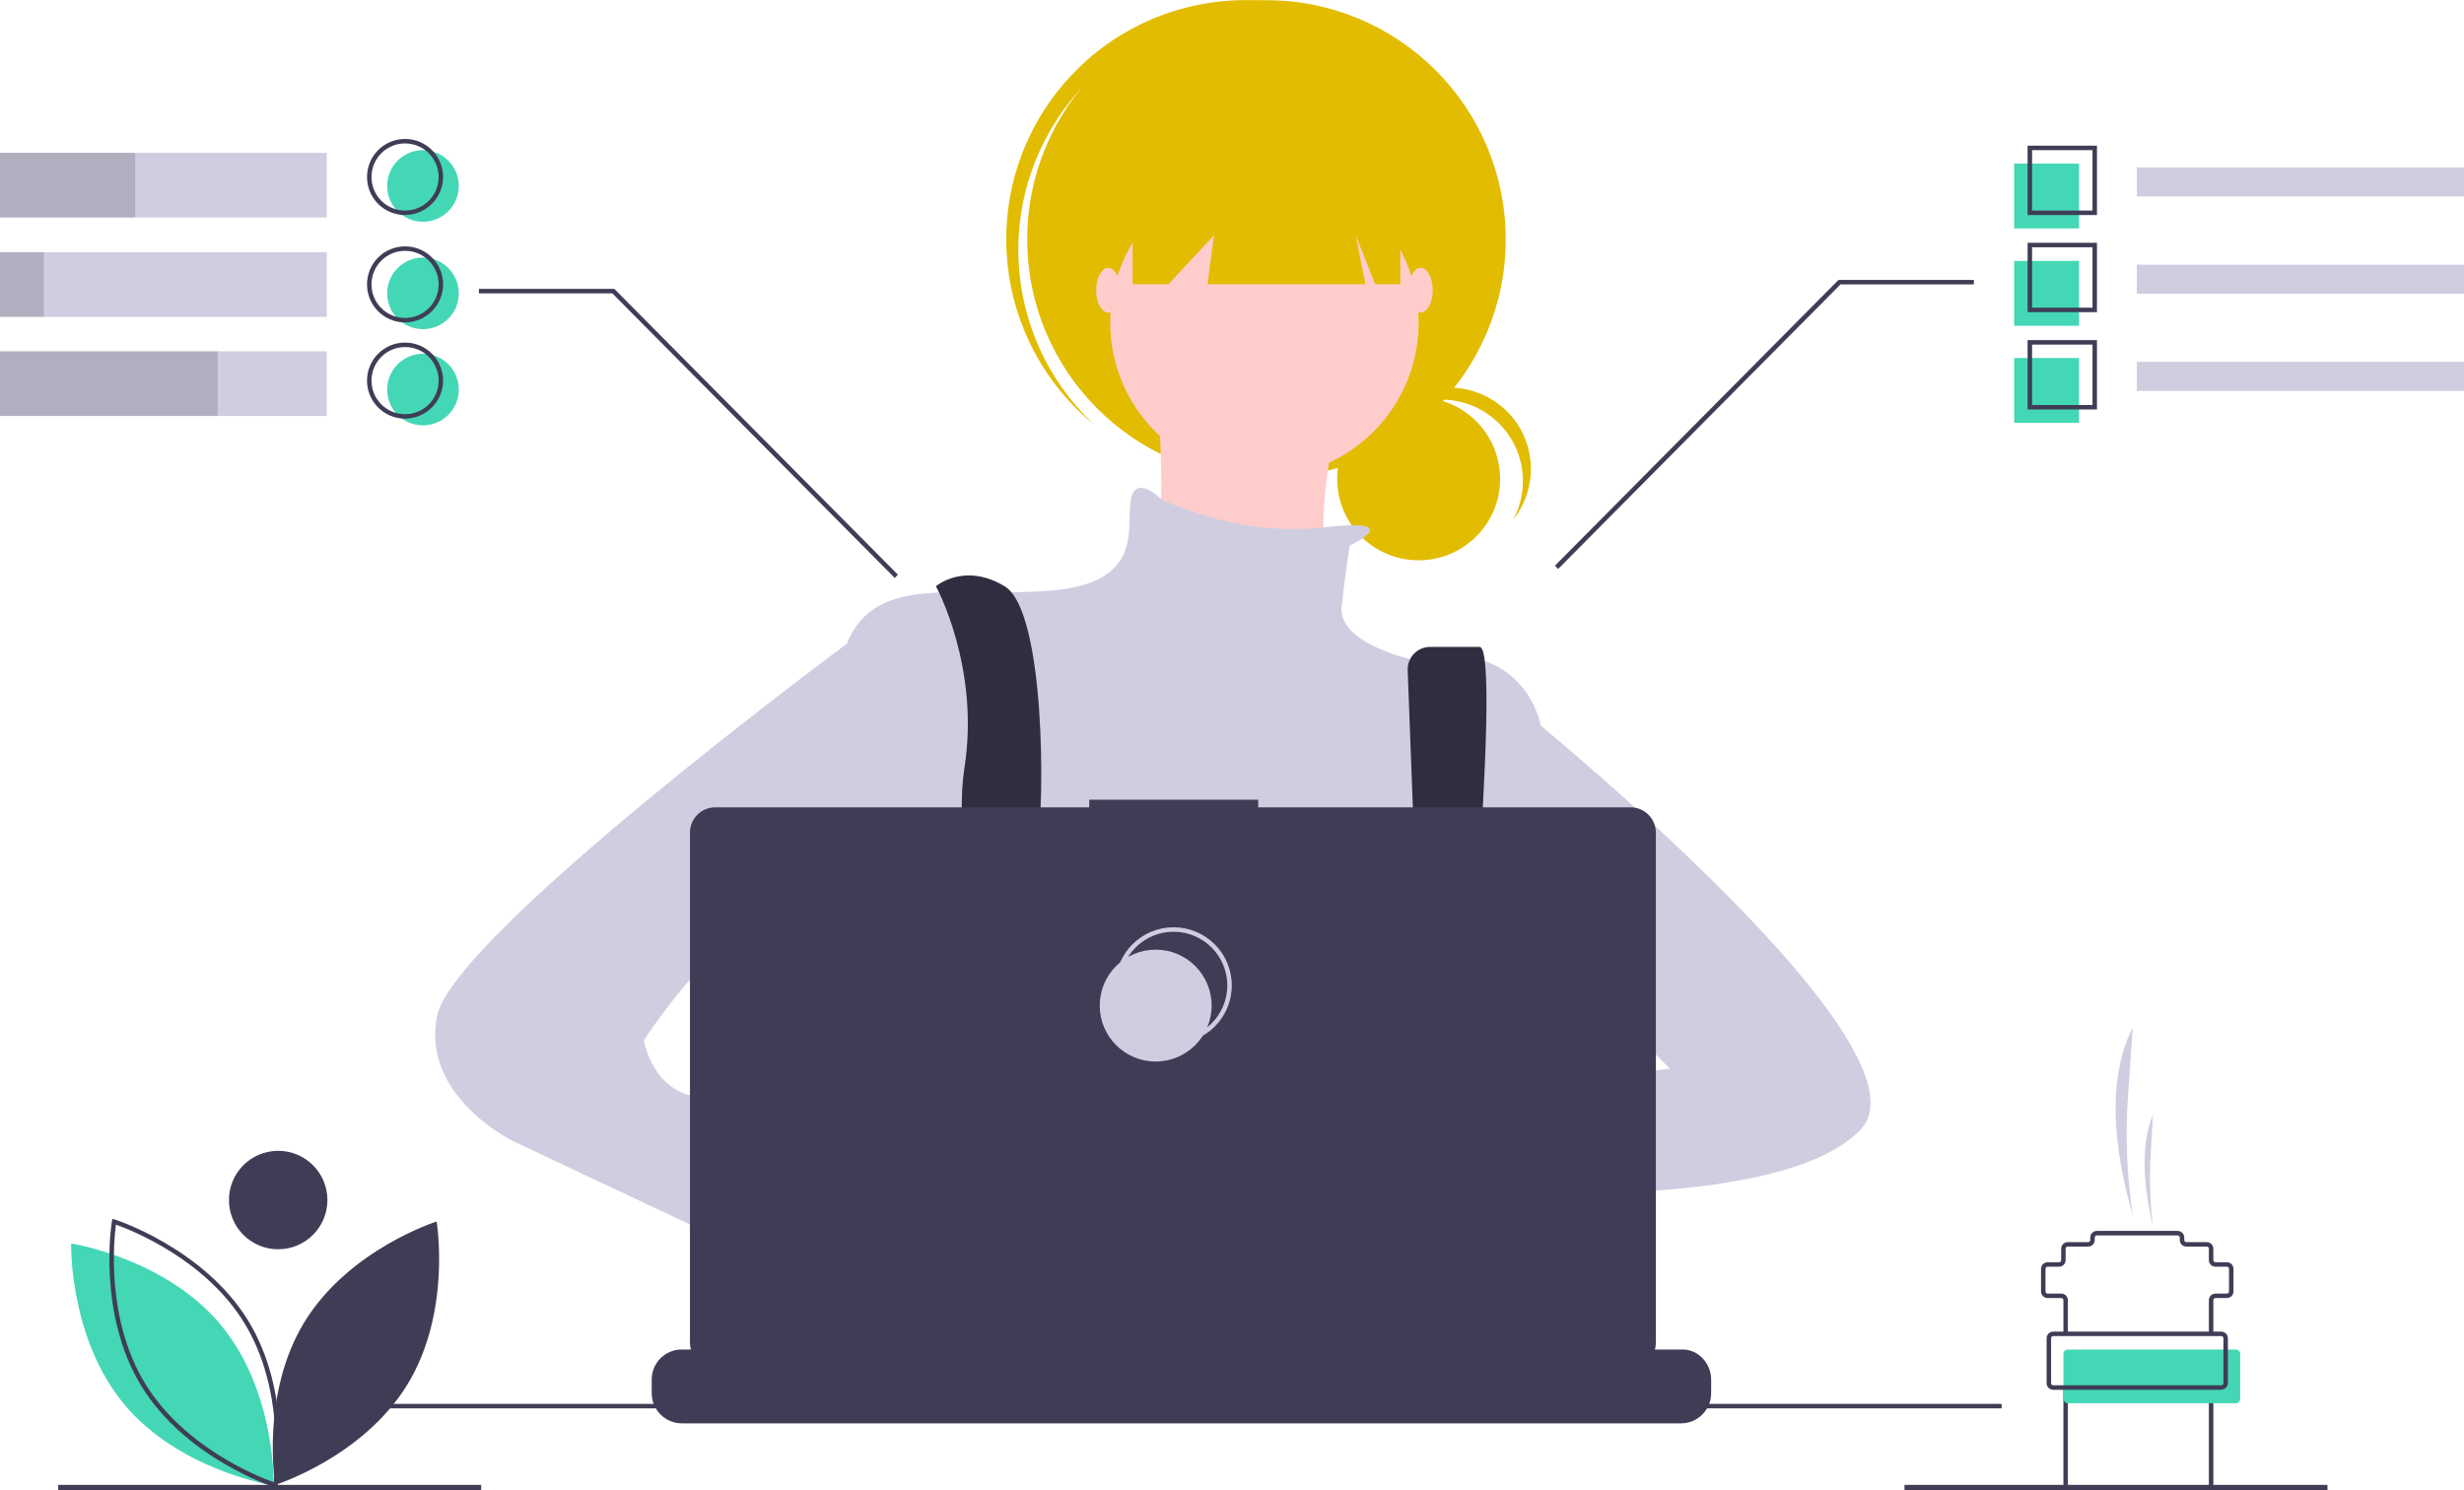 <?xml version="1.0" encoding="utf-8"?>
<!-- Generator: Adobe Illustrator 24.0.3, SVG Export Plug-In . SVG Version: 6.00 Build 0)  -->
<svg version="1.1" id="f61e7f2c-3df8-44b9-b514-d2b672d0e0d5"
	 xmlns="http://www.w3.org/2000/svg" xmlns:xlink="http://www.w3.org/1999/xlink" x="0px" y="0px" viewBox="0 0 1101 666.1"
	 style="enable-background:new 0 0 1101 666.1;" xml:space="preserve">
<style type="text/css">
	.st0{fill:#E2BC00;}
	.st1{fill:#FFCCCC;}
	.st2{fill:#D0CDE1;}
	.st3{fill:#2F2E41;}
	.st4{fill:#44D7B5;}
	.st5{fill:#FFB8B8;}
	.st6{fill:#3F3D56;}
	.st7{fill:none;stroke:#D0CDE1;stroke-width:2;stroke-miterlimit:10;}
	.st8{opacity:0.15;enable-background:new    ;}
</style>
<title>dev_focus</title>
<circle class="st0" cx="633.9" cy="214" r="36.4"/>
<path class="st0" d="M644.1,178.6c20.1,0,36.4,16.3,36.4,36.4c0,6-1.5,12-4.4,17.3c12.5-15.7,10-38.6-5.7-51.1
	c-15.7-12.5-38.6-10-51.1,5.7c-1.4,1.7-2.6,3.5-3.6,5.5C622.5,183.7,633,178.6,644.1,178.6z"/>
<circle class="st0" cx="565.9" cy="107" r="106.9"/>
<path class="st0" d="M482,40.7c38.3-43.1,103.8-48,148.2-11.2c-0.9-0.8-1.7-1.7-2.6-2.5C583.4-12.2,515.8-8.2,476.6,36
	c-39.2,44.1-35.2,111.6,8.9,150.9c0.9,0.8,1.8,1.6,2.8,2.3C446.5,149.4,443.7,83.8,482,40.7z"/>
<circle class="st1" cx="565" cy="144.2" r="68.9"/>
<path class="st1" d="M516.1,165.9c0,0,9.1,83.4-5.4,92.4s83.4,21.7,83.4,21.7s-14.5-90.6,21.7-114.2L516.1,165.9z"/>
<path class="st2" d="M603.1,243.8c0,0,27-12.6-11.9-8.1S518.8,223,518.8,223s-11.8-11.8-13.6,0.9s5.4,36.2-34.4,39.9
	s-76.1-7.2-90.6,19.9s-7.2,145-7.2,145s27.2,97.9,48.9,112.3s212-5.4,212-5.4l54.4-97.9V323.6c0,0-7.2-39.9-58-29
	c0,0-32.6-7.2-30.8-23.6S603.1,243.8,603.1,243.8z"/>
<path class="st3" d="M429,610.3c1.1-4.9,1.9-7.6,1.9-7.6l-0.6-4l-6-40.5l-2.5-17.1c21.7-9.1,27.2-50.7,27.2-50.7l0.8-0.5l3.7-2.2v0
	l13.3-8l0.3-0.2l5.4,3.6l10.9,7.3c38.2,28.1,77.2,27.6,101.2,23.2c14.7-2.7,23.8-6.9,23.8-6.9l26.4-8.8l0.8-0.3l0.8,0.1L652,500
	l0.3,0l1.3,0.2l-3.6,24.8l-5.2,36c13.7,7.3,25.9,20.9,36.6,37.7c2.4,3.7,4.6,7.6,6.9,11.6c2.9,5.2,5.6,10.6,8.2,16.2
	c0.3,0.7,0.6,1.3,0.9,2c1,2.2,2,4.4,3,6.6H424.2c0.4-2.2,0.7-4.3,1.1-6.3c0-0.1,0-0.1,0-0.2c0.1-0.7,0.2-1.3,0.4-2
	C426.9,619.8,428.1,614.3,429,610.3z"/>
<path class="st3" d="M418.2,262c0,0,19.9,36.2,12.7,81.5s21.7,157.7,21.7,157.7l21.7-5.4c0,0-14.5-94.2-10.9-116
	c3.6-21.7,3.6-106.9-14.5-117.8S418.2,262,418.2,262z"/>
<path class="st3" d="M629,299.6l7.6,200.6l14.5,9.1c0,0,20.8-220.2,10-220.2h-22.1c-5.5,0-10,4.5-10,10
	C629,299.3,629,299.5,629,299.6z"/>
<circle class="st4" cx="462.6" cy="487.6" r="9.1"/>
<circle class="st4" cx="643.8" cy="496.6" r="9.1"/>
<polygon class="st0" points="506.1,58.1 506.1,127 522.1,127 542.4,105.2 539.6,127 610.1,127 605.8,105.2 614.5,127 625.7,127 
	625.7,58.1 "/>
<ellipse class="st1" cx="495.2" cy="129.7" rx="5.4" ry="10"/>
<ellipse class="st1" cx="634.8" cy="129.7" rx="5.4" ry="10"/>
<path class="st5" d="M671.9,495.7c0,0-82.4-15.4-87.9,11.8s91.5,15.4,91.5,15.4L671.9,495.7z"/>
<path class="st2" d="M670.1,309.1c0,0,197.5,157.7,161.3,195.7s-174,27.2-174,27.2l9.1-45.3l79.7-9.1l-39.9-39.9l-36.2,3.6
	L670.1,309.1z"/>
<path class="st5" d="M378.4,571.8l25.4,19.9c0,0,18.1,56.2,45.3,39.9s-25.4-74.3-25.4-74.3l-30.8-10.9L378.4,571.8z"/>
<path class="st2" d="M403.7,280.1l-25.3,7.6c0,0-175.8,130.1-183.1,166.3s34.4,56.2,34.4,56.2l157.7,74.3l16.3-43.5L329.4,503
	c0,0,5.4-10.9-16.3-12.7s-25.4-25.4-25.4-25.4s43.5-67,67-52.6s30.8,25.4,30.8,25.4L403.7,280.1z"/>
<path class="st6" d="M764.6,616.5v6.1c0,1.7-0.3,3.3-0.9,4.9c-0.3,0.7-0.6,1.4-1,2c-2.4,4.1-6.8,6.6-11.5,6.6H304.6
	c-4.7,0-9.1-2.5-11.5-6.6c-0.4-0.6-0.7-1.3-1-2c-0.6-1.6-0.9-3.2-0.9-4.9v-6.1c0-7.4,6-13.4,13.4-13.4c0,0,0,0,0,0h25.7v-2.8
	c0-0.3,0.2-0.6,0.6-0.6c0,0,0,0,0,0h13.4c0.3,0,0.6,0.2,0.6,0.6c0,0,0,0,0,0v2.8h8.4v-2.8c0-0.3,0.2-0.6,0.6-0.6c0,0,0,0,0,0h13.4
	c0.3,0,0.6,0.2,0.6,0.6c0,0,0,0,0,0v2.8h8.4v-2.8c0-0.3,0.2-0.6,0.6-0.6c0,0,0,0,0,0h13.4c0.3,0,0.6,0.2,0.6,0.6c0,0,0,0,0,0v2.8
	h8.4v-2.8c0-0.3,0.2-0.6,0.6-0.6c0,0,0,0,0,0h13.4c0.3,0,0.6,0.2,0.6,0.6c0,0,0,0,0,0v2.8h8.4v-2.8c0-0.3,0.2-0.6,0.6-0.6
	c0,0,0,0,0,0h13.4c0.3,0,0.6,0.2,0.6,0.6c0,0,0,0,0,0v2.8h8.4v-2.8c0-0.3,0.2-0.6,0.6-0.6c0,0,0,0,0,0h13.4c0.3,0,0.6,0.2,0.6,0.6
	c0,0,0,0,0,0v2.8h8.4v-2.8c0-0.3,0.2-0.6,0.6-0.6c0,0,0,0,0,0h105.2c0.3,0,0.6,0.2,0.6,0.6c0,0,0,0,0,0v2.8h8.4v-2.8
	c0-0.3,0.2-0.6,0.6-0.6c0,0,0,0,0,0h13.4c0.3,0,0.6,0.3,0.6,0.6v2.8h8.4v-2.8c0-0.3,0.2-0.6,0.6-0.6c0,0,0,0,0,0h13.4
	c0.3,0,0.6,0.2,0.6,0.6c0,0,0,0,0,0v2.8h8.4v-2.8c0-0.3,0.2-0.6,0.6-0.6c0,0,0,0,0,0h13.4c0.3,0,0.6,0.2,0.6,0.6c0,0,0,0,0,0v2.8
	h8.4v-2.8c0-0.3,0.2-0.6,0.6-0.6c0,0,0,0,0,0h13.4c0.3,0,0.6,0.3,0.5,0.6v2.8h8.4v-2.8c0-0.3,0.2-0.6,0.6-0.6c0,0,0,0,0,0h13.4
	c0.3,0,0.6,0.2,0.6,0.6c0,0,0,0,0,0v2.8h8.4v-2.8c0-0.3,0.2-0.6,0.6-0.6c0,0,0,0,0,0h13.4c0.3,0,0.6,0.2,0.6,0.6c0,0,0,0,0,0v2.8
	h39.2C758.6,603,764.6,609.1,764.6,616.5C764.6,616.5,764.6,616.5,764.6,616.5z"/>
<rect x="161.4" y="627.4" class="st6" width="733" height="2"/>
<path class="st6" d="M728.6,360.8H562.2v-3.4h-75.5v3.4H319.6c-6.2,0-11.3,5-11.3,11.3V600c0,6.2,5,11.3,11.3,11.3h409
	c6.2,0,11.3-5,11.3-11.3V372.1C739.9,365.9,734.9,360.8,728.6,360.8L728.6,360.8z"/>
<circle class="st7" cx="524.4" cy="440.4" r="25"/>
<circle class="st2" cx="516.4" cy="449.4" r="25"/>
<rect x="26" y="663.6" class="st6" width="189" height="2.3"/>
<rect x="851" y="663.6" class="st6" width="189" height="2.3"/>
<path class="st6" d="M136.1,590.7c-19.9,32.5-13.1,72.9-13.1,72.9s39.1-12.3,59-44.8s13.1-72.9,13.1-72.9S156.1,558.2,136.1,590.7z"
	/>
<path class="st4" d="M122.3,663.9l-1.1-0.2c-0.4-0.1-41.2-6.8-65.6-36c-24.4-29.2-23.8-70.5-23.8-70.9l0-1.1l1.1,0.2
	c0.4,0.1,41.2,6.8,65.6,36l0,0c24.4,29.2,23.8,70.5,23.8,70.9L122.3,663.9z"/>
<path class="st6" d="M123.9,665l-1.1-0.3c-0.4-0.1-39.7-12.8-59.6-45.2C43.3,587,49.9,546.2,50,545.8l0.2-1.1l1.1,0.3
	c0.4,0.1,39.7,12.8,59.6,45.2l0,0c19.9,32.5,13.3,73.2,13.2,73.6L123.9,665z M51.8,547.3c-0.9,6.8-4.5,42.3,13.1,71.1
	c17.6,28.7,50.9,41.7,57.4,44c0.9-6.8,4.5-42.3-13.1-71.1l0,0C91.6,562.5,58.3,549.6,51.8,547.3L51.8,547.3z"/>
<circle class="st6" cx="124.3" cy="536.3" r="22"/>
<polygon class="st6" points="399.8,258.3 273.6,131.1 214,131.1 214,129.1 274.4,129.1 274.7,129.3 401.2,256.8 "/>
<polygon class="st6" points="696.2,254.3 822.4,127.1 882,127.1 882,125.1 821.6,125.1 821.3,125.3 694.8,252.8 "/>
<rect x="0" y="68.3" class="st2" width="146" height="28.9"/>
<rect x="0" y="112.7" class="st2" width="146" height="28.9"/>
<rect x="0" y="157" class="st2" width="146" height="28.9"/>
<rect x="0" y="68.3" class="st8" width="60.4" height="28.9"/>
<rect y="112.7" class="st8" width="19.6" height="28.9"/>
<rect x="0" y="157" class="st8" width="97.3" height="28.9"/>
<rect x="954.8" y="74.8" class="st2" width="146.2" height="13"/>
<rect x="900" y="73.1" class="st4" width="29" height="29"/>
<rect x="900" y="116.6" class="st4" width="29" height="29"/>
<rect x="900" y="160" class="st4" width="29" height="29"/>
<path class="st6" d="M937,96.1h-31v-31h31V96.1z M908,94.1h27v-27h-27V94.1z"/>
<rect x="954.8" y="118.3" class="st2" width="146.2" height="13"/>
<path class="st6" d="M937,139.5h-31v-31h31V139.5z M908,137.5h27v-27h-27V137.5z"/>
<rect x="954.8" y="161.7" class="st2" width="146.2" height="13"/>
<path class="st6" d="M937,183h-31v-31h31V183z M908,181h27v-27h-27V181z"/>
<circle class="st4" cx="189" cy="83.1" r="16"/>
<circle class="st4" cx="189" cy="131.1" r="16"/>
<circle class="st4" cx="189" cy="174.1" r="16"/>
<path class="st6" d="M181,96.1c-9.4,0-17-7.6-17-17s7.6-17,17-17s17,7.6,17,17C198,88.4,190.4,96,181,96.1z M181,64.1
	c-8.3,0-15,6.7-15,15s6.7,15,15,15s15-6.7,15-15C196,70.8,189.3,64.1,181,64.1z"/>
<path class="st6" d="M181,144.1c-9.4,0-17-7.6-17-17s7.6-17,17-17s17,7.6,17,17C198,136.4,190.4,144,181,144.1z M181,112.1
	c-8.3,0-15,6.7-15,15s6.7,15,15,15s15-6.7,15-15C196,118.8,189.3,112.1,181,112.1z"/>
<path class="st6" d="M181,187.1c-9.4,0-17-7.6-17-17s7.6-17,17-17s17,7.6,17,17C198,179.4,190.4,187,181,187.1z M181,155.1
	c-8.3,0-15,6.7-15,15s6.7,15,15,15s15-6.7,15-15C196,161.8,189.3,155.1,181,155.1z"/>
<path class="st6" d="M989,596.1h-2v-15c0-1.7,1.3-3,3-3h5c0.6,0,1-0.4,1-1v-10c0-0.6-0.4-1-1-1h-5c-1.7,0-3-1.3-3-3v-5
	c0-0.6-0.4-1-1-1h-9c-1.7,0-3-1.3-3-3v-1c0-0.6-0.4-1-1-1h-36c-0.6,0-1,0.4-1,1v1c0,1.7-1.3,3-3,3h-9c-0.6,0-1,0.4-1,1v5
	c0,1.7-1.3,3-3,3h-5c-0.6,0-1,0.4-1,1v10c0,0.6,0.4,1,1,1h6c1.7,0,3,1.3,3,3v15h-2v-15c0-0.6-0.4-1-1-1h-6c-1.7,0-3-1.3-3-3v-10
	c0-1.7,1.3-3,3-3h5c0.6,0,1-0.4,1-1v-5c0-1.7,1.3-3,3-3h9c0.6,0,1-0.4,1-1v-1c0-1.7,1.3-3,3-3h36c1.7,0,3,1.3,3,3v1c0,0.6,0.4,1,1,1
	h9c1.7,0,3,1.3,3,3v5c0,0.6,0.4,1,1,1h5c1.7,0,3,1.3,3,3v10c0,1.7-1.3,3-3,3h-5c-0.6,0-1,0.4-1,1V596.1z"/>
<path class="st6" d="M986,666.1h-61c-1.7,0-3-1.3-3-3v-43h2v43c0,0.6,0.4,1,1,1h61c0.6,0,1-0.4,1-1v-43h2v43
	C989,664.7,987.7,666,986,666.1z"/>
<path class="st4" d="M924,603.1h75c1.1,0,2,0.9,2,2v20c0,1.1-0.9,2-2,2h-75c-1.1,0-2-0.9-2-2v-20C922,603.9,922.9,603.1,924,603.1z"
	/>
<path class="st6" d="M992.5,621.1h-75c-1.7,0-3-1.3-3-3v-20c0-1.7,1.3-3,3-3h75c1.7,0,3,1.3,3,3v20
	C995.5,619.7,994.2,621,992.5,621.1z M917.5,597.1c-0.6,0-1,0.4-1,1v20c0,0.6,0.4,1,1,1h75c0.6,0,1-0.4,1-1v-20c0-0.6-0.4-1-1-1
	H917.5z"/>
<path class="st2" d="M953,543.1L953,543.1c-2.7-17.9-3.4-36.1-2.1-54.1l2.1-29.9l0,0C941.5,482,944.1,512.2,953,543.1L953,543.1z"/>
<path class="st2" d="M962,548.1L962,548.1c-1.3-10.7-1.6-21.5-1-32.2l1-17.8l0,0C956.4,511.7,957.7,529.7,962,548.1z"/>
</svg>
